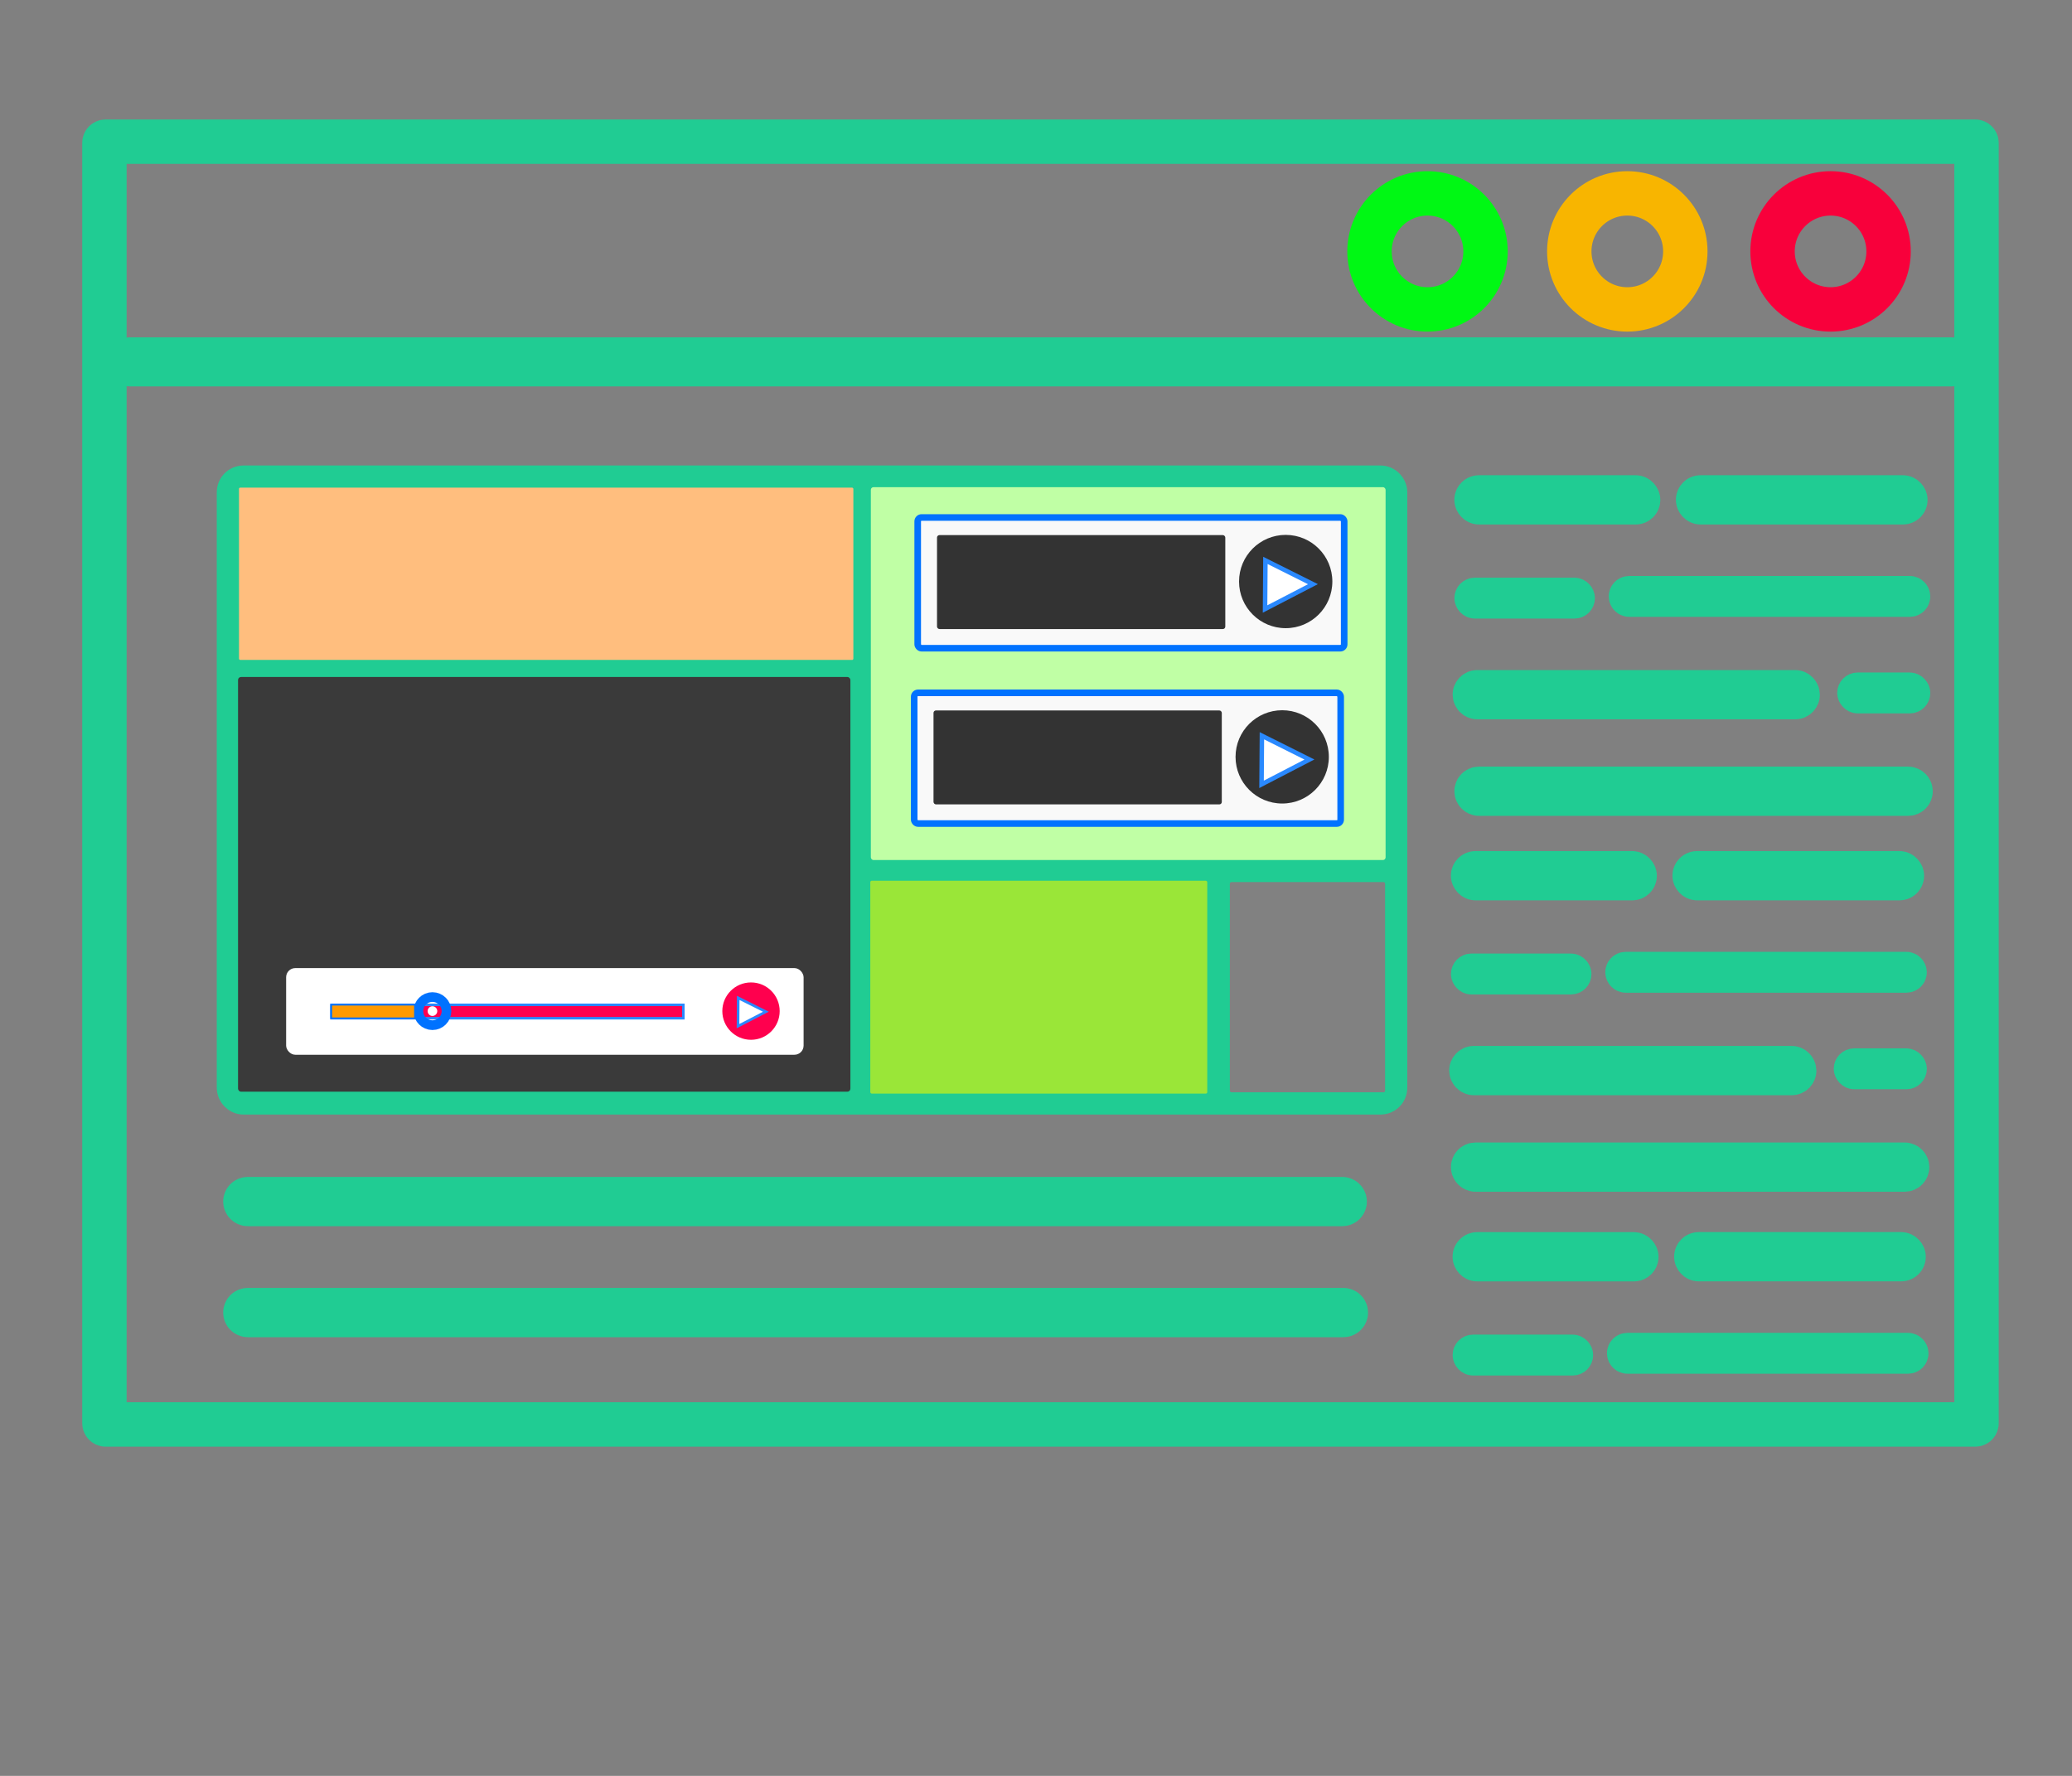 <?xml version="1.0" encoding="UTF-8" standalone="no"?>
<svg
   xmlns:dc="http://purl.org/dc/elements/1.1/"
   xmlns:cc="http://creativecommons.org/ns#"
   xmlns:rdf="http://www.w3.org/1999/02/22-rdf-syntax-ns#"
   xmlns:svg="http://www.w3.org/2000/svg"
   xmlns="http://www.w3.org/2000/svg"
   xmlns:sodipodi="http://sodipodi.sourceforge.net/DTD/sodipodi-0.dtd"
   xmlns:inkscape="http://www.inkscape.org/namespaces/inkscape"
   id="svg8"
   width="210mm"
   height="180mm"
   version="1.1"
   viewBox="0 0 210 180"
   sodipodi:docname="Frontend.svg"
   inkscape:version="1.0.2 (e86c870879, 2021-01-15, custom)">
  <rect x="0" y="0" width="210" height="180" fill="#808080" stroke="none"/>
  <defs
     id="defs1558" />
  <sodipodi:namedview
     pagecolor="#ffffff"
     bordercolor="#666666"
     borderopacity="1"
     objecttolerance="10"
     gridtolerance="10"
     guidetolerance="10"
     inkscape:pageopacity="0"
     inkscape:pageshadow="2"
     inkscape:window-width="1366"
     inkscape:window-height="705"
     id="namedview1556"
     showgrid="false"
     inkscape:zoom="0.39540509"
     inkscape:cx="545.69313"
     inkscape:cy="376.75783"
     inkscape:window-x="-8"
     inkscape:window-y="-8"
     inkscape:window-maximized="1"
     inkscape:current-layer="svg8" />
  <title
     id="title899">backend illustration vector art</title>
  <g
     id="g841"
     transform="translate(-.756 -129.27)"
     fill="none"
     stroke="#20cc93">
    <rect
       id="rect835"
       x="11.339"
       y="143.63"
       width="189.74"
       height="130.02"
       ry=".122"
       stroke-width="4.5" />
    <rect
       id="rect837"
       x="13.828"
       y="165.87"
       width="184.85"
       height=".156"
       ry=".04"
       stroke-width="4.817" />
  </g>
  <g
     id="g840"
     fill="none"
     stroke-width="4.5">
    <circle
       id="path851"
       cx="185.53"
       cy="25.481"
       r="5.88"
       stroke="#f8003b" />
    <circle
       id="circle853"
       cx="164.93"
       cy="25.481"
       r="5.88"
       stroke="#f8b500" />
    <circle
       id="circle855"
       cx="144.68"
       cy="25.481"
       r="5.88"
       stroke="#00f814" />
  </g>
  <rect
     id="rect900"
     x="24.22"
     y="49.429"
     width="116.16"
     height="61.292"
     ry="0.46"
     stroke-width="4.5"
     style="fill:#20cc93;stroke:#20cc93" />
  <rect
     id="rect906"
     x="149.39"
     y="50.16"
     width="16.895"
     height="1.009"
     ry="0.505"
     stroke-width="3.985"
     style="fill:#20cc93;stroke:#20cc93" />
  <rect
     id="rect908"
     x="164.87"
     y="60.204"
     width="28.943"
     height="0.494"
     ry="0.247"
     stroke-width="3.65"
     style="fill:#20cc93;stroke:#20cc93" />
  <rect
     id="rect922"
     x="149.41"
     y="70.1"
     width="32.85"
     height="0.624"
     ry="0.312"
     stroke-width="4.37"
     style="fill:#20cc93;stroke:#20cc93" />
  <rect
     id="rect924"
     x="149.65"
     y="79.951"
     width="43.992"
     height="0.494"
     ry="0.247"
     stroke-width="4.5"
     style="fill:#20cc93;stroke:#20cc93" />
  <rect
     id="rect926"
     x="148.99"
     y="60.139"
     width="11.073"
     height="0.974"
     ry="0.487"
     stroke-width="3.17"
     style="fill:#20cc93;stroke:#20cc93" />
  <rect
     id="rect928"
     x="187.62"
     y="69.583"
     width="6.601"
     height="1.308"
     ry="0.654"
     stroke-width="2.836"
     style="fill:#20cc93;stroke:#20cc93" />
  <rect
     id="rect930"
     x="171.92"
     y="50.235"
     width="21.376"
     height="0.859"
     ry="0.43"
     stroke-width="4.135"
     style="fill:#20cc93;stroke:#20cc93" />
  <rect
     id="rect949"
     x="149.04"
     y="88.257"
     width="16.895"
     height="1.009"
     ry="0.505"
     stroke-width="3.985"
     style="fill:#20cc93;stroke:#20cc93" />
  <rect
     id="rect951"
     x="164.52"
     y="98.301"
     width="28.943"
     height="0.494"
     ry="0.247"
     stroke-width="3.65"
     style="fill:#20cc93;stroke:#20cc93" />
  <rect
     id="rect953"
     x="149.06"
     y="108.2"
     width="32.85"
     height="0.624"
     ry="0.312"
     stroke-width="4.37"
     style="fill:#20cc93;stroke:#20cc93" />
  <rect
     id="rect955"
     x="149.3"
     y="118.05"
     width="43.992"
     height="0.494"
     ry="0.247"
     stroke-width="4.5"
     style="fill:#20cc93;stroke:#20cc93" />
  <rect
     id="rect957"
     x="148.64"
     y="98.236"
     width="11.073"
     height="0.974"
     ry="0.487"
     stroke-width="3.17"
     style="fill:#20cc93;stroke:#20cc93" />
  <rect
     id="rect959"
     x="187.27"
     y="107.68"
     width="6.601"
     height="1.308"
     ry="0.654"
     stroke-width="2.836"
     style="fill:#20cc93;stroke:#20cc93" />
  <rect
     id="rect961"
     x="171.57"
     y="88.332"
     width="21.376"
     height="0.859"
     ry="0.43"
     stroke-width="4.135"
     style="fill:#20cc93;stroke:#20cc93" />
  <rect
     id="rect963"
     x="149.21"
     y="126.88"
     width="16.895"
     height="1.009"
     ry="0.505"
     stroke-width="3.985"
     style="fill:#20cc93;stroke:#20cc93" />
  <rect
     id="rect965"
     x="164.69"
     y="136.92"
     width="28.943"
     height="0.494"
     ry="0.247"
     stroke-width="3.65"
     style="fill:#20cc93;stroke:#20cc93" />
  <rect
     id="rect967"
     x="148.81"
     y="136.86"
     width="11.073"
     height="0.974"
     ry="0.487"
     stroke-width="3.17"
     style="fill:#20cc93;stroke:#20cc93" />
  <rect
     id="rect969"
     x="171.74"
     y="126.95"
     width="21.376"
     height="0.859"
     ry="0.43"
     stroke-width="4.135"
     style="fill:#20cc93;stroke:#20cc93" />
  <rect
     id="rect971"
     x="25.006"
     y="121.677"
     width="111.143"
     height="0.22"
     ry="0.11"
     stroke-width="4.774"
     style="fill:#20cc93;stroke:#20cc93" />
  <rect
     id="rect983"
     x="25.006"
     y="132.927"
     width="111.261"
     height="0.22"
     ry="0.11"
     fill="#20cc93"
     stroke="#20cc93"
     stroke-width="4.774" />
  <rect
     id="rect993"
     x="24.126"
     y="68.619"
     width="62.063"
     height="42.031"
     ry="0.3"
     style="fill:#3a3a3a;stroke-width:1.094;fill-opacity:1" />
  <rect
     id="rect995"
     x="24.221"
     y="49.428"
     width="62.268"
     height="17.46"
     ry="0.125"
     style="fill:#ffbe7e;stroke-width:1.094;fill-opacity:1" />
  <rect
     id="rect997"
     x="88.261"
     y="49.379"
     width="52.17"
     height="37.793"
     ry="0.27"
     style="fill:#c0ffa5;stroke-width:1.094;fill-opacity:1" />
  <rect
     id="rect999"
     x="88.206"
     y="89.268"
     width="34.151"
     height="21.581"
     ry="0.154"
     style="fill:#9ae638;stroke-width:1.094;fill-opacity:1" />
  <rect
     id="rect1001"
     x="124.646"
     y="89.406"
     width="15.735"
     height="21.305"
     ry="0.152"
     style="fill:#818181;stroke-width:1.094;fill-opacity:1" />
  <rect
     style="fill:#ffffff;fill-opacity:1;stroke:none;stroke-width:10.367;stroke-opacity:1"
     id="rect2132"
     width="52.446"
     height="8.783"
     x="29"
     y="98.124"
     ry="0.927" />
  <circle
     style="fill:#ff004e;fill-opacity:1;stroke:none;stroke-width:2.25;stroke-opacity:1"
     id="path2134"
     cx="76.115"
     cy="102.484"
     r="2.907" />
  <path
     style="fill:#ffffff;fill-opacity:1;stroke:#2a89ff;stroke-width:0.265px;stroke-linecap:butt;stroke-linejoin:miter;stroke-opacity:1"
     d="m 74.819,101.145 -0.021,2.865 2.823,-1.464 z"
     id="path2136" />
  <path
     style="fill:#ff004e;fill-opacity:1;stroke:#2a89ff;stroke-width:0.253px;stroke-linecap:butt;stroke-linejoin:miter;stroke-opacity:1"
     d="m 33.582,101.847 h 35.677 v 1.36 H 33.582 Z"
     id="path2138" />
  <circle
     style="fill:#ffffff;fill-opacity:1;stroke:#0072ff;stroke-width:2.851;stroke-opacity:1"
     id="path2140"
     cx="43.829"
     cy="102.484"
     r="0.49" />
  <rect
     style="opacity:0.998;fill:#ff9a00;fill-opacity:1;stroke:#0072ff;stroke-width:0.168;stroke-miterlimit:4;stroke-dasharray:none;stroke-opacity:1"
     id="rect2142"
     width="8.482"
     height="1.378"
     x="33.573"
     y="101.838"
     ry="0.045" />
  <g
     id="g2248"
     transform="translate(0,-1.004)">
    <rect
       style="opacity:0.998;fill:#f9f9f9;fill-opacity:1;stroke:#0072ff;stroke-width:0.669;stroke-miterlimit:4;stroke-dasharray:none;stroke-opacity:1"
       id="rect2214"
       width="43.224"
       height="13.25"
       x="93.01"
       y="53.455"
       ry="0.395" />
    <rect
       style="opacity:0.998;fill:#333333;fill-opacity:1;stroke:none;stroke-width:0.927;stroke-miterlimit:4;stroke-dasharray:none;stroke-opacity:1"
       id="rect2216"
       width="29.217"
       height="9.522"
       x="94.968"
       y="55.241"
       ry="0.247" />
    <circle
       style="opacity:0.998;fill:#333333;fill-opacity:1;stroke:none;stroke-width:0.91;stroke-miterlimit:4;stroke-dasharray:none;stroke-opacity:1"
       id="path2226"
       cx="130.307"
       cy="59.947"
       r="4.728" />
    <path
       style="fill:#ffffff;fill-opacity:1;stroke:#2a89ff;stroke-width:0.455px;stroke-linecap:butt;stroke-linejoin:miter;stroke-opacity:1"
       d="m 128.251,57.806 -0.036,4.925 4.853,-2.516 z"
       id="path2228" />
  </g>
  <g
     id="g2242"
     transform="translate(0,-1.566)">
    <rect
       style="opacity:0.998;fill:#f9f9f9;fill-opacity:1;stroke:#0072ff;stroke-width:0.669;stroke-miterlimit:4;stroke-dasharray:none;stroke-opacity:1"
       id="rect2230"
       width="43.224"
       height="13.25"
       x="92.655"
       y="71.79"
       ry="0.395" />
    <rect
       style="opacity:0.998;fill:#333333;fill-opacity:1;stroke:none;stroke-width:0.927;stroke-miterlimit:4;stroke-dasharray:none;stroke-opacity:1"
       id="rect2232"
       width="29.217"
       height="9.522"
       x="94.613"
       y="73.576"
       ry="0.247" />
    <circle
       style="opacity:0.998;fill:#333333;fill-opacity:1;stroke:none;stroke-width:0.91;stroke-miterlimit:4;stroke-dasharray:none;stroke-opacity:1"
       id="circle2234"
       cx="129.952"
       cy="78.282"
       r="4.728" />
    <path
       style="fill:#ffffff;fill-opacity:1;stroke:#2a89ff;stroke-width:0.455px;stroke-linecap:butt;stroke-linejoin:miter;stroke-opacity:1"
       d="m 127.896,76.141 -0.036,4.925 4.853,-2.516 z"
       id="path2236" />
  </g>
</svg>

